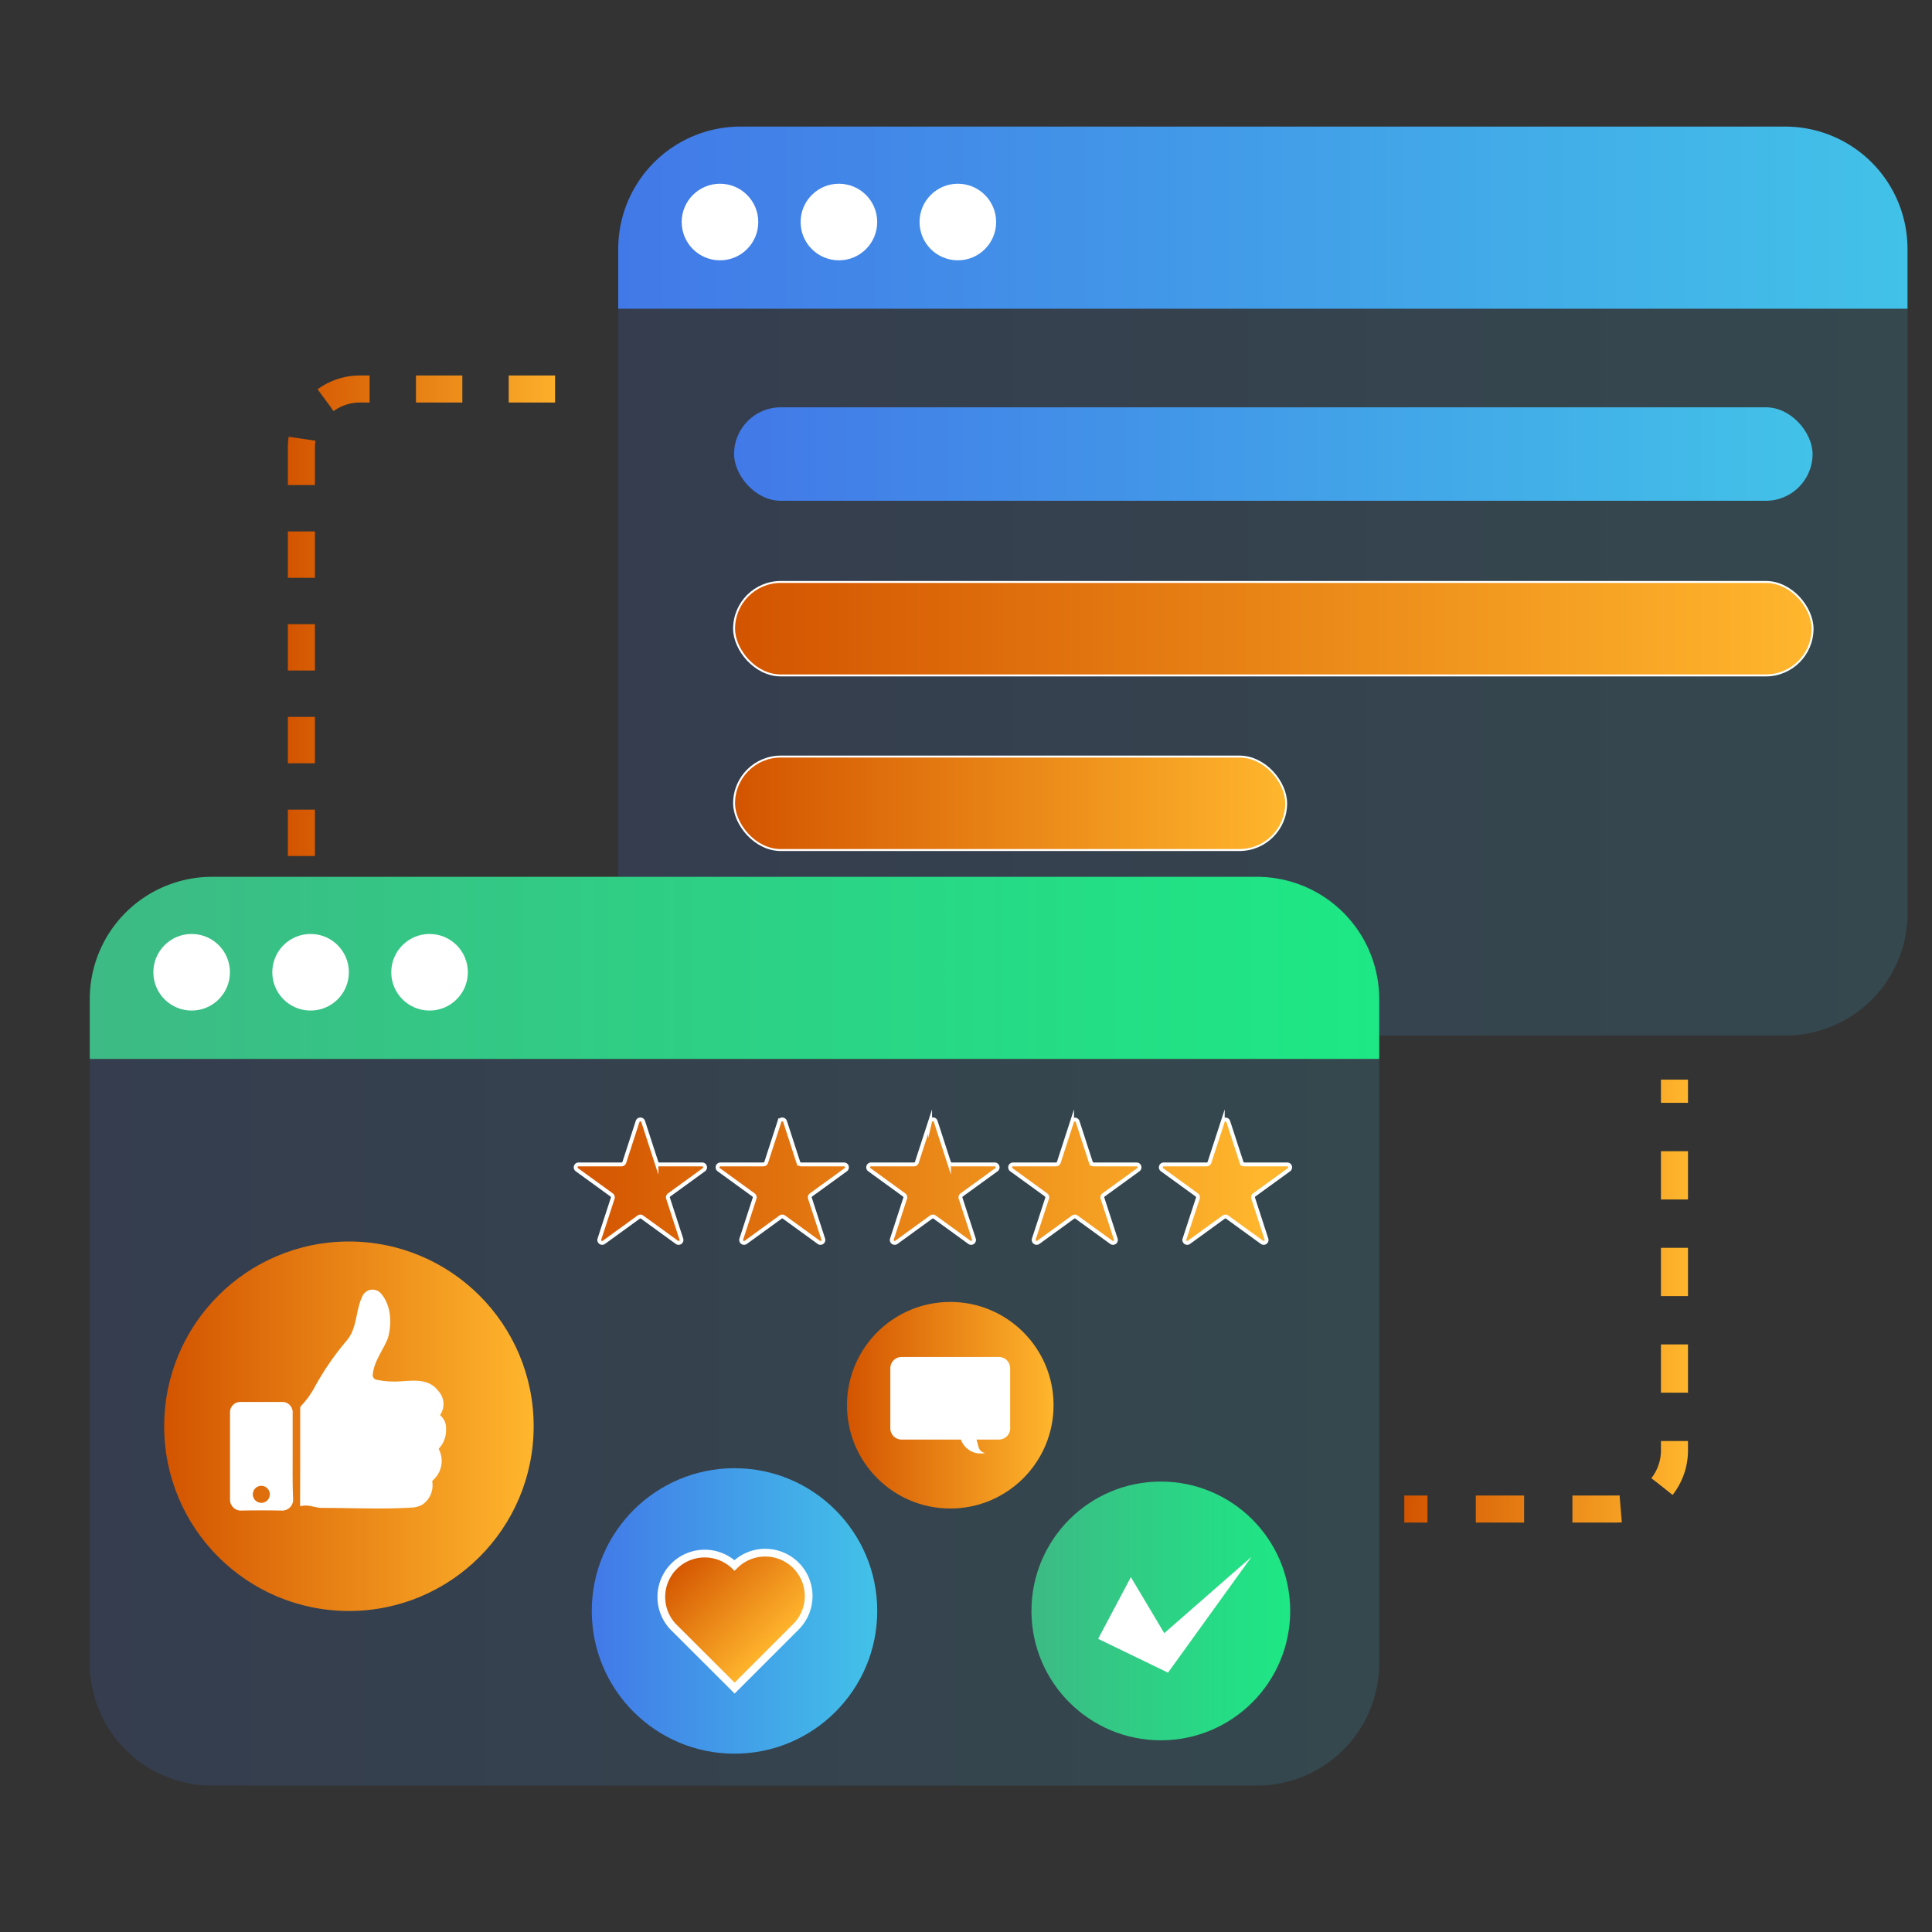 <svg id="Layer_1" data-name="Layer 1" xmlns="http://www.w3.org/2000/svg" xmlns:xlink="http://www.w3.org/1999/xlink" viewBox="0 0 500 500"><rect x="0" y="0" width="500" height="500" fill="#333333" stroke="none"/><defs><style>.cls-1,.cls-4{opacity:0.15;}.cls-1{fill:url(#linear-gradient);}.cls-2{fill:url(#linear-gradient-2);}.cls-3{fill:#fff;}.cls-4{fill:url(#linear-gradient-3);}.cls-5{fill:url(#linear-gradient-4);}.cls-18,.cls-6,.cls-8,.cls-9{stroke:#fff;}.cls-10,.cls-11,.cls-12,.cls-13,.cls-18,.cls-6,.cls-8,.cls-9{stroke-miterlimit:10;}.cls-6{fill:url(#linear-gradient-5);}.cls-7{fill:url(#linear-gradient-10);}.cls-8,.cls-9{stroke-width:0.5px;}.cls-8{fill:url(#linear-gradient-11);}.cls-9{fill:url(#linear-gradient-12);}.cls-10,.cls-11,.cls-12,.cls-13{fill:none;stroke-width:7px;}.cls-10{stroke:url(#linear-gradient-13);}.cls-11{stroke-dasharray:12.5 12.5;stroke:url(#linear-gradient-14);}.cls-12{stroke:url(#linear-gradient-15);}.cls-13{stroke-dasharray:12;stroke:url(#linear-gradient-16);}.cls-14{fill:url(#linear-gradient-17);}.cls-15{fill:url(#linear-gradient-18);}.cls-16{fill:url(#linear-gradient-19);}.cls-17{fill:url(#linear-gradient-20);}.cls-18{stroke-width:2px;fill:url(#linear-gradient-21);}</style><linearGradient id="linear-gradient" x1="159.96" y1="173.93" x2="493.67" y2="173.93" gradientUnits="userSpaceOnUse"><stop offset="0" stop-color="#4279e8"/><stop offset="1" stop-color="#42c2e8"/></linearGradient><linearGradient id="linear-gradient-2" x1="159.96" y1="56.33" x2="493.67" y2="56.33" xlink:href="#linear-gradient"/><linearGradient id="linear-gradient-3" x1="23.23" y1="368.08" x2="356.94" y2="368.08" xlink:href="#linear-gradient"/><linearGradient id="linear-gradient-4" x1="23.23" y1="250.48" x2="356.94" y2="250.48" gradientUnits="userSpaceOnUse"><stop offset="0" stop-color="#3dba85"/><stop offset="1" stop-color="#1de885"/></linearGradient><linearGradient id="linear-gradient-5" x1="147.83" y1="305.7" x2="326.29" y2="305.7" gradientUnits="userSpaceOnUse"><stop offset="0" stop-color="#d35400"/><stop offset="1" stop-color="#ffb62d"/></linearGradient><linearGradient id="linear-gradient-10" x1="189.98" y1="117.51" x2="469.09" y2="117.51" xlink:href="#linear-gradient"/><linearGradient id="linear-gradient-11" x1="189.98" y1="162.7" x2="469.09" y2="162.7" xlink:href="#linear-gradient-5"/><linearGradient id="linear-gradient-12" x1="189.98" y1="207.89" x2="332.86" y2="207.89" xlink:href="#linear-gradient-5"/><linearGradient id="linear-gradient-13" x1="363.43" y1="390.54" x2="436.85" y2="390.54" xlink:href="#linear-gradient-5"/><linearGradient id="linear-gradient-14" x1="363.43" y1="342.85" x2="436.85" y2="342.85" xlink:href="#linear-gradient-5"/><linearGradient id="linear-gradient-15" x1="363.43" y1="282.41" x2="436.85" y2="282.41" xlink:href="#linear-gradient-5"/><linearGradient id="linear-gradient-16" x1="74.49" y1="159.35" x2="149" y2="159.35" xlink:href="#linear-gradient-5"/><linearGradient id="linear-gradient-17" x1="42.49" y1="369.11" x2="138.1" y2="369.11" xlink:href="#linear-gradient-5"/><linearGradient id="linear-gradient-18" x1="153.15" y1="416.91" x2="227.02" y2="416.91" xlink:href="#linear-gradient"/><linearGradient id="linear-gradient-19" x1="219.2" y1="363.67" x2="272.65" y2="363.67" xlink:href="#linear-gradient-5"/><linearGradient id="linear-gradient-20" x1="266.94" y1="416.91" x2="333.91" y2="416.91" xlink:href="#linear-gradient-4"/><linearGradient id="linear-gradient-21" x1="577.68" y1="-89.24" x2="611.36" y2="-89.24" gradientTransform="translate(-293.41 55.75) rotate(45)" xlink:href="#linear-gradient-5"/></defs><path class="cls-1" d="M160,79.9H493.67a0,0,0,0,1,0,0v156.4A31.66,31.66,0,0,1,462,268H191.62A31.66,31.66,0,0,1,160,236.29V79.9A0,0,0,0,1,160,79.9Z"/><path class="cls-2" d="M191.62,32.76H462a31.66,31.66,0,0,1,31.66,31.66V79.9a0,0,0,0,1,0,0H160a0,0,0,0,1,0,0V64.43A31.66,31.66,0,0,1,191.62,32.76Z"/><circle class="cls-3" cx="186.33" cy="57.46" r="9.91"/><circle class="cls-3" cx="217.11" cy="57.46" r="9.91"/><circle class="cls-3" cx="247.89" cy="57.46" r="9.91"/><path class="cls-4" d="M23.23,274.05H356.94a0,0,0,0,1,0,0v156.4a31.66,31.66,0,0,1-31.66,31.66H54.89a31.66,31.66,0,0,1-31.66-31.66V274.05A0,0,0,0,1,23.23,274.05Z"/><path class="cls-5" d="M54.89,226.92H325.28a31.66,31.66,0,0,1,31.66,31.66v15.47a0,0,0,0,1,0,0H23.23a0,0,0,0,1,0,0V258.58A31.66,31.66,0,0,1,54.89,226.92Z"/><circle class="cls-3" cx="49.6" cy="251.62" r="9.91"/><circle class="cls-3" cx="80.38" cy="251.62" r="9.91"/><circle class="cls-3" cx="111.17" cy="251.62" r="9.91"/><path class="cls-6" d="M278.89,290.26l3.43,10.57a.75.75,0,0,0,.72.52h11.12a.76.76,0,0,1,.44,1.37l-9,6.53a.76.76,0,0,0-.28.85l3.44,10.57a.75.75,0,0,1-1.16.84l-9-6.53a.75.75,0,0,0-.88,0l-9,6.53a.76.76,0,0,1-1.17-.84L271,310.1a.77.77,0,0,0-.27-.85l-9-6.53a.76.76,0,0,1,.45-1.37H273.3a.75.75,0,0,0,.72-.52l3.43-10.57A.76.76,0,0,1,278.89,290.26Z"/><path class="cls-6" d="M317.88,290.26l3.44,10.57a.75.75,0,0,0,.71.52h11.12a.76.76,0,0,1,.44,1.37l-9,6.53a.77.77,0,0,0-.27.85l3.43,10.57a.75.75,0,0,1-1.16.84l-9-6.53a.77.77,0,0,0-.89,0l-9,6.53a.75.75,0,0,1-1.16-.84L310,310.1a.77.77,0,0,0-.27-.85l-9-6.53a.76.76,0,0,1,.44-1.37H312.3a.75.75,0,0,0,.71-.52l3.44-10.57A.75.75,0,0,1,317.88,290.26Z"/><path class="cls-6" d="M203.18,290.26l3.43,10.57a.75.75,0,0,0,.72.52h11.11a.76.76,0,0,1,.45,1.37l-9,6.53a.76.76,0,0,0-.28.85l3.44,10.57a.75.75,0,0,1-1.16.84l-9-6.53a.75.75,0,0,0-.88,0l-9,6.53a.75.75,0,0,1-1.16-.84l3.44-10.57a.76.76,0,0,0-.28-.85l-9-6.53a.76.76,0,0,1,.44-1.37h11.12a.75.75,0,0,0,.72-.52l3.43-10.57A.76.76,0,0,1,203.18,290.26Z"/><path class="cls-6" d="M242.17,290.26l3.43,10.57a.77.77,0,0,0,.72.52h11.12a.76.76,0,0,1,.44,1.37l-9,6.53a.76.76,0,0,0-.28.85l3.44,10.57a.75.75,0,0,1-1.16.84l-9-6.53a.77.77,0,0,0-.89,0l-9,6.53a.75.75,0,0,1-1.16-.84l3.43-10.57a.77.77,0,0,0-.27-.85l-9-6.53a.76.76,0,0,1,.45-1.37h11.11a.75.75,0,0,0,.72-.52l3.44-10.57A.75.75,0,0,1,242.17,290.26Z"/><path class="cls-6" d="M166.46,290.26l3.43,10.57a.75.75,0,0,0,.72.52h11.12a.76.76,0,0,1,.44,1.37l-9,6.53a.76.76,0,0,0-.28.85l3.44,10.57a.75.75,0,0,1-1.16.84l-9-6.53a.75.75,0,0,0-.88,0l-9,6.53a.75.75,0,0,1-1.16-.84l3.44-10.57a.76.76,0,0,0-.28-.85l-9-6.53a.76.76,0,0,1,.45-1.37h11.11a.75.75,0,0,0,.72-.52L165,290.26A.76.76,0,0,1,166.46,290.26Z"/><rect class="cls-7" x="189.98" y="105.41" width="279.11" height="24.19" rx="12.09"/><rect class="cls-8" x="189.98" y="150.61" width="279.11" height="24.19" rx="12.09"/><rect class="cls-9" x="189.98" y="195.8" width="142.88" height="24.19" rx="12.09"/><line class="cls-10" x1="363.43" y1="390.54" x2="369.43" y2="390.54"/><path class="cls-11" d="M381.94,390.54h36.23a15.18,15.18,0,0,0,15.18-15.18v-83.7"/><line class="cls-12" x1="433.35" y1="285.41" x2="433.35" y2="279.41"/><path class="cls-13" d="M78,221.53V115.85a15.18,15.18,0,0,1,15.18-15.18H149"/><circle class="cls-14" cx="90.3" cy="369.11" r="47.81"/><circle class="cls-15" cx="190.09" cy="416.91" r="36.94"/><circle class="cls-16" cx="245.93" cy="363.67" r="26.73"/><circle class="cls-17" cx="300.42" cy="416.91" r="33.48"/><path class="cls-3" d="M77.69,376.88q0-6.19,0-12.38a.92.92,0,0,1,.29-.72A22.33,22.33,0,0,0,81.43,359a71.75,71.75,0,0,1,8.18-11.92c2.91-3.28,2.34-7.82,4.16-11.57a2.87,2.87,0,0,1,4.79-.79c2.7,3.08,2.89,7.74,1.84,11.55-1.23,3.18-3.63,6-3.93,9.5a1.2,1.2,0,0,0,1.1,1.33,21.27,21.27,0,0,0,4.05.44c4.09.1,8.91-1.42,11.8,2.43a4.94,4.94,0,0,1,.62,6c-.15.16-.15.28,0,.42a4.21,4.21,0,0,1,1.39,3.46,6.89,6.89,0,0,1-1.76,4.93.28.28,0,0,0-.06.37,6.6,6.6,0,0,1-1.51,7.87.58.58,0,0,0-.2.66,6,6,0,0,1-2.62,5.73,6.14,6.14,0,0,1-2.77.75c-7.72.46-15.44.08-23.16.08-1.81,0-3.49-.94-5.3-.49-.35.07-.39-.05-.39-.36Q77.69,383.14,77.69,376.88Z"/><path class="cls-3" d="M75.74,376.85V365.71a2.67,2.67,0,0,0-2.87-2.88H62.37a2.67,2.67,0,0,0-2.84,2.87c0,7.41,0,14.82,0,22.23a2.82,2.82,0,0,0,3,3q5.16-.09,10.33,0a2.82,2.82,0,0,0,3-3C75.69,384.22,75.74,380.53,75.74,376.85Zm-8.1,12.08a2.2,2.2,0,1,1,2.19-2.21A2.19,2.19,0,0,1,67.64,388.93Z"/><path class="cls-3" d="M261.43,354.1v15.55a2.91,2.91,0,0,1-2.91,2.91H252.7c.61,1.75.42,3.07,2.25,3.48a5.57,5.57,0,0,1-1.16.12,5.4,5.4,0,0,1-5.1-3.6H233.33a2.91,2.91,0,0,1-2.91-2.91V354.1a2.91,2.91,0,0,1,2.91-2.91h25.19A2.91,2.91,0,0,1,261.43,354.1Z"/><path class="cls-18" d="M206,421l-15.88,15.88L174.21,421a11.23,11.23,0,0,1,15.88-15.87A11.22,11.22,0,0,1,206,421Z"/><polygon class="cls-3" points="292.67 408.16 284.2 424.13 302.28 432.88 323.91 402.89 301.31 422.66 292.67 408.16"/></svg>